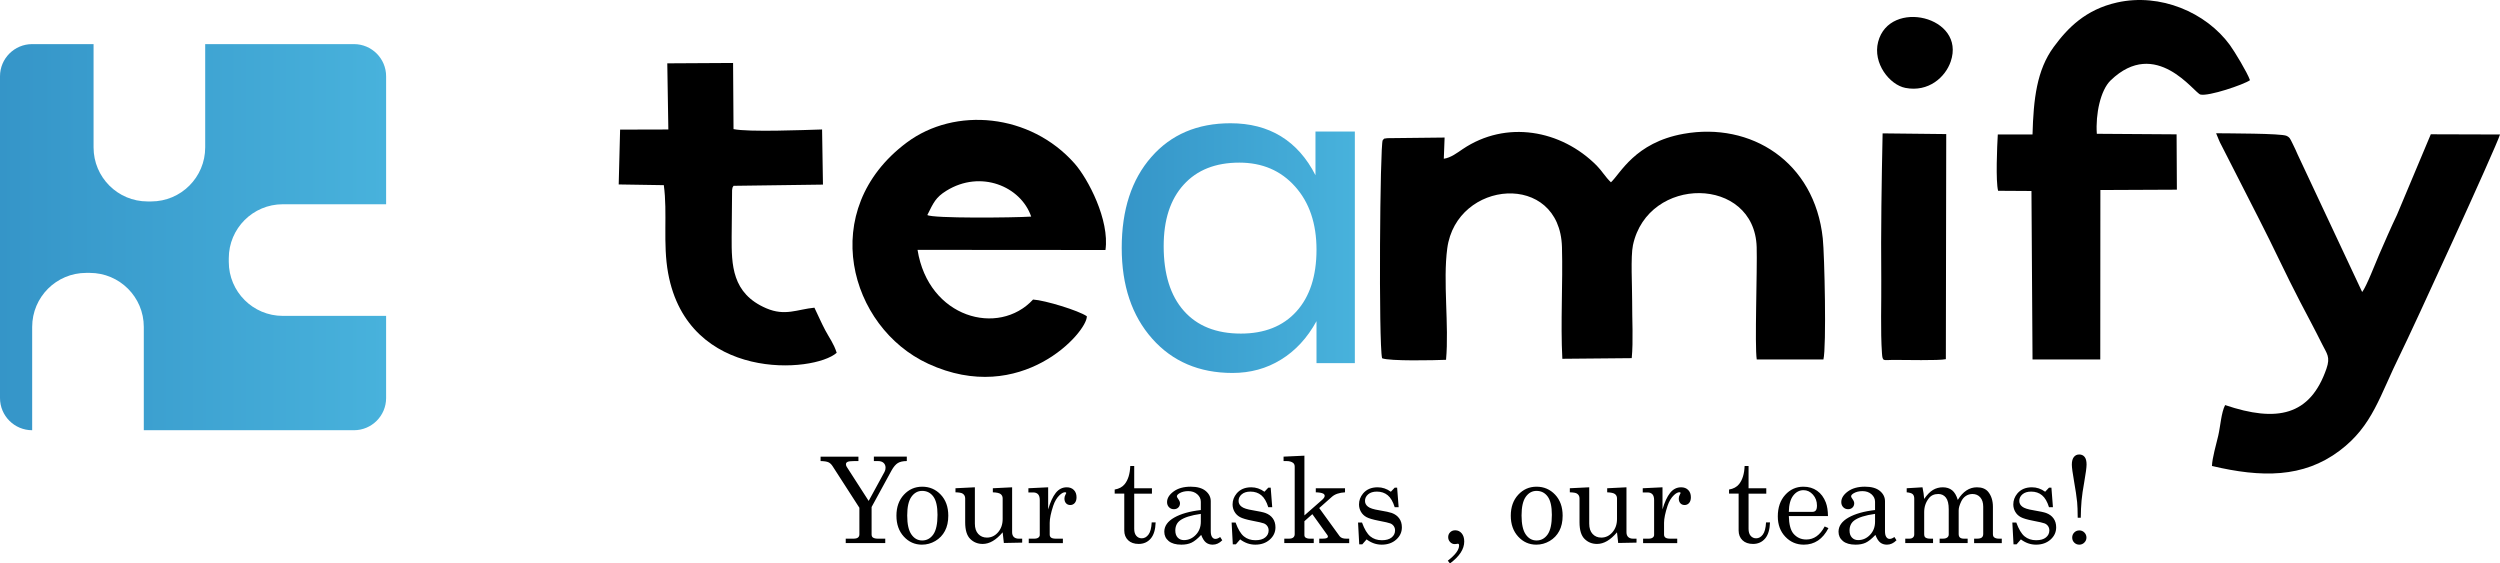 <?xml version="1.0" encoding="UTF-8"?>
<!DOCTYPE svg PUBLIC "-//W3C//DTD SVG 1.1//EN" "http://www.w3.org/Graphics/SVG/1.1/DTD/svg11.dtd">
<!-- Creator: CorelDRAW -->
<svg xmlns="http://www.w3.org/2000/svg" xml:space="preserve" width="253.159mm" height="57.058mm" version="1.1" style="shape-rendering:geometricPrecision; text-rendering:geometricPrecision; image-rendering:optimizeQuality; fill-rule:evenodd; clip-rule:evenodd"
viewBox="0 0 24673.11 5560.92"
 xmlns:xlink="http://www.w3.org/1999/xlink"
 xmlns:xodm="http://www.corel.com/coreldraw/odm/2003">
 <defs>
  <style type="text/css">
   <![CDATA[
    .fil0 {fill:black}
    .fil3 {fill:black;fill-rule:nonzero}
    .fil2 {fill:url(#id0)}
    .fil1 {fill:url(#id1);fill-rule:nonzero}
   ]]>
  </style>
  <linearGradient id="id0" gradientUnits="userSpaceOnUse" x1="-0" y1="2340.72" x2="3810.6" y2="2340.72">
   <stop offset="0" style="stop-opacity:1; stop-color:#3595C8"/>
   <stop offset="1" style="stop-opacity:1; stop-color:#48B2DC"/>
  </linearGradient>
  <linearGradient id="id1" gradientUnits="userSpaceOnUse" xlink:href="#id0" x1="11070.5" y1="2448.6" x2="13371.3" y2="2448.6">
  </linearGradient>
 </defs>
 <g id="Layer_x0020_1">
  <g id="_2160873647232">
   <g>
    <path class="fil0" d="M14257.21 1357.43l-565.63 6.29c-45.2,8.35 -21.5,-3.15 -45.14,20.03 -27.3,37.81 -41.43,2003.8 -6.3,2151.82 73.02,30.36 521.67,20.02 631.22,15.45 30.82,-341.39 -32,-772.97 12.1,-1100.63 91.14,-677.03 1111.44,-761.72 1131.96,-11.77 9.86,360.27 -15,746.45 3.71,1102.3l684.88 -6.31c16.3,-169.65 3.09,-387.63 4.09,-563.27 0.78,-138.79 -16.2,-439.2 8.07,-552.41 148.09,-691.18 1199.08,-683.22 1220.91,19.02 6.98,224.34 -20.75,973.95 0.73,1109.93l657.95 -0.1c30.95,-125.72 11.17,-1030.57 -6.21,-1194.66 -80.35,-758.81 -710.49,-1151.4 -1374.41,-1032.39 -481.85,86.36 -624.3,395.1 -716.55,478.37 -56.37,-54.14 -89.57,-113.89 -139.72,-164.44 -351.96,-354.78 -895.23,-451.23 -1322.49,-163.66 -53.07,35.69 -117.63,86.04 -187.09,95.57l7.9 -209.15z"/>
    <path class="fil0" d="M21871.3 1315.02c23.86,54.25 27.26,73.49 55.87,125.18l365.53 716.99c143.37,278.15 267.9,553.63 408.01,821.49 72.74,139.09 147.92,279.02 216.7,417.62 47.06,94.87 83.43,125.2 43.02,242.07 -161.04,465.89 -489.2,532.11 -1000.18,359.37 -38.57,74.06 -46.21,209.45 -68,302.77 -19,81.37 -59.62,220.44 -61.88,298.25 488.54,115.36 899.82,119.1 1258.18,-149.59 330.34,-247.68 395.57,-541.93 603.89,-960.91 111.06,-223.39 941.35,-2031.72 980.66,-2160.96l-682.93 -2.1 -334.12 795.86c-60.83,127.06 -117.45,258.12 -175.31,390.76 -33.51,76.83 -126.22,318.46 -167.89,370.02l-637.51 -1358.58c-15.2,-35.59 -26.72,-60.69 -46.77,-101.22 -31.8,-64.34 -29.95,-63.69 -61.81,-81.32 -50.83,-25.16 -588.46,-23.9 -695.47,-25.69z"/>
    <path class="fil0" d="M9152.07 2122.24c61.22,-123.13 82.38,-174.25 188.31,-239.85 337.32,-208.89 734.17,-44.15 836.68,255.22 -175.6,11.5 -975.96,19 -1025,-15.37zm1043.55 833.99c-340.94,368.63 -1032.94,182.84 -1140.19,-490.29l1854.61 1.37c42.13,-295.76 -171.56,-703.07 -304.85,-853.85 -436.67,-493.94 -1179.82,-562.9 -1657.31,-205.88 -888.4,664.3 -566.81,1822.83 212.76,2182.27 919.76,424.09 1571.08,-313.97 1565.68,-468.76 -81.41,-56.43 -412.2,-157.45 -530.69,-164.87z"/>
    <path class="fil0" d="M20694.06 1320.35c-13.43,-193.89 35.71,-429.97 136.53,-527.16 446.91,-430.84 824.29,124.47 885.93,139.82 80.15,19.95 428.4,-98.29 489.09,-141.55 -25.14,-73.54 -152.98,-285.11 -198.15,-346.82 -236.77,-323.68 -687.37,-515.36 -1113.29,-420.18 -311.59,69.64 -488.3,252.37 -625.62,439.17 -167.55,227.88 -199.45,514.92 -209.14,863.43l-342.6 -0.21c-6.92,112 -21.77,464.05 3.07,556.08l329.1 2.01 10.54 1662.73 668.6 0.23 1.06 -1672.54 755 -3.44 -2.83 -546.22 -787.29 -5.34z"/>
    <path class="fil0" d="M6106.18 1820.37l445.17 7.06c37.78,276.94 -11.1,575.37 42.65,868.93 197.29,1077.36 1438.64,984.07 1663.6,785.52 -29.79,-93.44 -70.5,-142.43 -113.44,-223.63 -39.89,-75.43 -73.72,-154.82 -106.37,-221.67 -170,16.54 -288.57,85.84 -475.08,5.97 -341.07,-146.05 -342.85,-431.07 -341.75,-703.55l4.27 -462.41c8.2,-40.71 -2.11,-12.45 14.31,-42.69l882.52 -11.95 -8.67 -544.15c-180.13,5.36 -727.99,27.44 -874,-3.64l-4.37 -652.72 -649.36 3.71 10.46 652.8 -476.08 1.28 -13.85 541.14z"/>
    <path class="fil0" d="M18579.92 1316.26c-9.96,480.26 -17.65,957.36 -13.24,1438.76 2.11,228.79 -8.59,510.41 6.96,732.52 5.9,83.96 13.91,64.86 106.66,64.42 119.67,-0.53 454.66,8.45 523.74,-7.19l3.83 -2221.52 -627.94 -6.98z"/>
    <path class="fil0" d="M19251.67 608.43c154.4,-447.6 -604.45,-624.71 -715.81,-195.38 -55.02,212.12 114.15,424.46 269.04,454.49 228.16,44.25 393.88,-105.83 446.77,-259.11z"/>
    <path class="fil1" d="M12992.91 2463.94c0,-258.18 -70.71,-466.15 -211.3,-622.94 -140.64,-157.6 -323.82,-236.03 -550.52,-236.03 -234.31,0 -417.54,72.42 -548.75,217.31 -132.07,144.88 -197.72,346.84 -197.72,606.73 0,276.1 66.46,489.12 198.58,638.24 132.07,149.97 320.4,224.97 563.24,224.97 232.65,0 415.88,-72.42 547.95,-218.16 132.07,-145.7 198.53,-349.38 198.53,-610.12zm378.38 -1165.74l0 2285.46 -378.38 0 0 -414.17c-91.15,166.18 -208.77,293.15 -351.08,380.1 -142.31,87.76 -301.63,131.21 -478.06,131.21 -327.22,0 -592.21,-112.48 -792.45,-338.32 -200.29,-225.79 -300.82,-524.03 -300.82,-895.6 0,-375.77 97.15,-674.88 292.29,-897.27 194.29,-222.44 455.03,-333.22 781.4,-333.22 190.86,0 357.04,42.6 497.64,128.69 140.6,86.05 254.79,214.73 340.89,384.29l0 -431.17 388.58 0z"/>
    <path class="fil2" d="M2790.94 3117.54c-294.41,0 -533.07,-238.67 -533.07,-533.08l0 -35.5c0,-294.42 238.66,-533.08 533.09,-533.08l1019.65 0 0 -1262.92c0,-175.37 -142.17,-317.55 -317.54,-317.55l-1467.96 0 0 1019.65c0,294.42 -238.66,533.08 -533.08,533.08l-35.5 0c-294.41,0 -533.09,-238.66 -533.09,-533.08l0 -1019.65 -605.88 0c-175.38,0 -317.55,142.18 -317.55,317.55l0 3175.51c0,175.38 142.17,317.54 317.55,317.54l0 -1019.64c0,-294.43 238.66,-533.1 533.1,-533.1l35.48 0c294.43,0 533.1,238.67 533.1,533.1l0 1019.64 2073.84 0c175.37,0 317.54,-142.16 317.54,-317.54l0 -810.93 -1019.66 0z"/>
   </g>
   <path class="fil3" d="M8098.56 4506.64l373.45 0 0 43.7 -40.96 0c-34.29,0 -56.53,2.79 -66.76,8.1 -10.24,5.32 -15.39,12.82 -15.39,22.45 0,10.03 2.57,19.11 8.1,27l216.1 335.88 156.2 -286.25c7.11,-12.6 10.46,-26.57 10.46,-41.57 0,-19.88 -6.52,-35.87 -19.5,-47.65 -13.2,-12.05 -31.71,-17.96 -55.96,-17.96l-39.81 0 0 -43.7 325.07 0 0 43.7c-37.44,0 -66.8,6.52 -88.48,19.5 -21.47,13.2 -42.34,37.62 -62.43,73.88l-196.61 360.13 0 269.66c0,14.36 3.95,24.42 12.05,30.73 11.23,8.1 27.77,12 49.62,12l73.11 0 0 43.75 -390.04 0 0 -43.75 76.41 0c20.7,0 35.48,-3.73 44.52,-11.23 9.26,-7.46 13.8,-17.91 13.8,-31.5l0 -262.21 -265.34 -411.89c-11.62,-17.74 -25.03,-30.13 -40.37,-37.24 -15.38,-7.07 -41.18,-11.01 -77.22,-11.83l0 -43.7zm1002.65 296.66c72.89,0 133.95,26.18 183.4,78.59 49.45,52.4 74.27,121.52 74.27,207.06 0,59.27 -11.06,109.7 -33.3,151.27 -22.07,41.78 -53.56,74.65 -94.57,98.9 -41.14,24.21 -85.28,36.25 -132.55,36.25 -70.14,0 -129.62,-26.61 -178.3,-79.62 -48.63,-52.96 -73.06,-121.74 -73.06,-206.25 0,-84.67 24.42,-153.62 73.27,-206.63 49.07,-53.01 109.31,-79.58 180.84,-79.58zm0 41.35c-43.16,0 -78.42,19.49 -106.19,58.32 -27.77,38.99 -41.57,100.44 -41.57,184.39 0,85.49 13.8,147.93 41.4,187.31 27.38,39.6 62.82,59.3 106.36,59.3 45.12,0 81.55,-19.71 109.53,-59.3 27.77,-39.38 41.73,-104 41.73,-193.61 0,-83.35 -13.75,-143.42 -41.34,-180.66 -27.39,-37.24 -64.02,-55.75 -109.92,-55.75zm520.05 -35.44l0 358.92c0,43.93 11.01,77.78 33.29,101.65 22.07,23.82 50.6,35.82 85.7,35.82 42.94,0 79.75,-17.52 109.92,-52.4 30.13,-34.83 45.3,-78.59 45.3,-131l0 -203.07c0,-18.52 -6.69,-32.91 -20.1,-43.16 -13.21,-10.24 -38.78,-15.94 -76.84,-17.14l0 -40.19 190.3 -9.42 0 443.6c0,20.31 5.7,36.03 17.14,47.09 11.62,10.84 27.6,16.32 48.25,16.32l33.9 0 0 39.03 -180.84 3.52 -11.82 -105.16c-32.31,38.01 -64.79,66.55 -97.49,85.87 -32.74,19.11 -65.83,28.76 -99.28,28.76 -48.86,0 -89.87,-16.33 -122.95,-49.07 -33.47,-32.48 -50.22,-87.46 -50.22,-164.85l0 -235.43c0,-20.66 -8.27,-36.65 -24.81,-47.27 -11.44,-7.88 -35.1,-12 -70.91,-12.82l0 -40.19 191.46 -9.42zm528.14 9.42l195.02 -9.42 0 218.24c20.88,-71.91 45.89,-126.08 75.04,-162.89 29.36,-36.85 65.4,-55.36 108.54,-55.36 29.36,0 52.79,8.87 70.32,26.78 17.53,17.74 26.23,41.78 26.23,71.52 0,24.21 -5.91,43.11 -17.56,56.52 -11.79,13.42 -26.4,20.1 -44.1,20.1 -17.35,0 -31.32,-5.69 -42,-17.35 -10.41,-11.4 -15.72,-26.96 -15.72,-46.66 0,-12.6 2.95,-24.43 9.03,-35.66 5.75,-10.07 8.66,-15.98 8.66,-17.9 0,-5.75 -3.73,-8.7 -11.01,-8.7 -15.77,0 -33.47,9.26 -53.56,27.77 -27.6,25.84 -48.86,61.28 -63.86,106.19 -23.05,70.14 -34.67,126.07 -34.67,168.01l0 116.05c0,12.98 4.54,23.06 13.8,29.95 9.26,6.9 25.19,10.42 47.48,10.42l68.73 0 0 43.75 -336.85 0 0 -43.75 53.78 0c18.13,0 31.93,-3.52 41.18,-10.63 9.26,-7.07 13.8,-15.77 13.8,-25.79l0 -344.14c0,-26.19 -5.53,-45.3 -16.75,-57.51 -11.23,-12.04 -27.17,-18.13 -48.08,-18.13l-47.44 0 0 -41.39zm1005.44 -219.83l38.99 0 0 219.83 174.92 0 0 53.22 -174.92 0 0 347.65c0,30.17 7.07,53.22 21.08,69.17 13.98,15.93 31.88,24.03 53.56,24.03 25.8,0 47.87,-12.21 65.99,-36.64 18.34,-24.26 28.98,-64.45 31.93,-120.59l38.99 0c-2.36,72.12 -18.72,125.52 -49.06,160.35 -30.34,34.88 -69.72,52.41 -118.19,52.41 -44.52,0 -79.36,-12.22 -104.59,-36.65 -25.2,-24.42 -37.8,-56.52 -37.8,-96.33l0 -363.42 -94.58 0 0 -40.41c43.32,-7.29 76.45,-25.2 99.07,-53.56 33.68,-42.55 51.81,-102.25 54.6,-179.08zm887.24 700.89l20.65 32.31c-28.36,28.97 -59.69,43.36 -94.14,43.36 -26.4,0 -48.47,-7.1 -66.59,-21.3 -17.91,-14.36 -33.68,-39.21 -47.27,-75.04 -36.47,38.4 -68.35,64.02 -95.94,77 -27.6,12.82 -60.68,19.33 -99.29,19.33 -55.14,0 -97.1,-12.04 -125.69,-35.87 -28.75,-23.82 -43.11,-54.37 -43.11,-91.61 0,-56.14 32.87,-102.8 98.47,-140.04 65.61,-37.03 152.86,-61.88 261.99,-74.09l0 -81.33c0,-28.97 -11.61,-53.78 -35.05,-74.48 -23.44,-20.69 -53.18,-30.93 -89.26,-30.93 -33.29,0 -62.05,6.9 -86.26,20.91 -17.13,10.24 -25.8,20.49 -25.8,30.51 0,5.74 4.72,14.78 13.98,27.21 11.23,15.34 16.75,28.93 16.75,40.96 0,17.32 -5.53,31.5 -16.75,42.34 -11.01,11.06 -25.63,16.54 -43.54,16.54 -19.29,0 -35.27,-6.47 -48.09,-19.67 -12.77,-13.02 -19.28,-29.95 -19.28,-50.26 0,-38.19 21.47,-73.28 64.4,-104.77 42.94,-31.71 99.29,-47.48 168.84,-47.48 64.4,0 113.46,13.8 147.32,41.57 33.9,27.98 50.83,62.04 50.83,102.03l0 295.07c0,26.01 4.15,45.34 12.64,57.55 8.44,12.82 19.49,19.11 32.86,19.11 15,0 30.72,-6.3 47.31,-18.94zm-190.91 -228.11c-97.1,13.42 -165.88,35.45 -206.46,65.79 -30.13,23.26 -45.29,55.96 -45.29,98.3 0,29.74 7.88,52.79 23.44,69.55 15.77,16.75 36.26,25.19 61.45,25.19 45.12,0 84.12,-17.31 117.25,-51.81 33.08,-34.45 49.62,-77.6 49.62,-129.58l0 -77.43zm342.95 85.1c23.83,66 51.04,111.5 81.97,136.91 30.9,25.42 68.95,38.01 114.24,38.01 41.74,0 73.88,-9.03 96.33,-27.38 22.45,-18.13 33.68,-41.35 33.68,-69.33 0,-16.16 -4.16,-30.13 -12.43,-42.17 -8.27,-12.21 -19.67,-21.26 -34.29,-27.16 -14.74,-5.92 -52.57,-14.57 -113.64,-26.23 -58.5,-11.4 -99.28,-23.44 -122.34,-36.22 -23.05,-12.64 -40.96,-29.95 -53.78,-52.23 -12.82,-22.24 -19.28,-46.5 -19.28,-72.46 0,-39.6 13.2,-75.46 39.76,-107.77 34.28,-40.97 82.35,-61.45 144.03,-61.45 46.88,0 90.41,14.57 130.57,43.92l38.22 -40.36 23.65 0 14.95 192.61 -38.99 0c-16.93,-54.55 -39.76,-93.76 -68.73,-117.59 -28.98,-24.03 -64.63,-36.03 -106.96,-36.03 -36.64,0 -65.44,8.87 -86.3,26.78 -20.7,17.74 -31.11,39.37 -31.11,65.22 0,22.45 9.64,41.35 28.97,56.14 18.68,15.34 55.71,27.38 110.9,36.03 63.81,10.63 105.37,19.72 124.7,26.78 31.49,11.62 56.14,29.36 73.45,53.61 17.36,23.99 26.01,53.35 26.01,88.02 0,47.69 -18.73,88.27 -56.35,121.36 -37.41,33.08 -85.1,49.66 -142.83,49.66 -53.56,0 -103.18,-17.35 -149.08,-52.01l-42.17 48.47 -30.55 0 -11.61 -215.13 38.99 0zm473.77 -650.05l205.65 -9.47 0 589.6 174.96 -153.67c16.93,-14.96 25.19,-28.16 25.19,-39.21 0,-9.65 -4.93,-17.1 -14.78,-22.45 -14.95,-7.67 -39.37,-11.78 -73.06,-12.6l0 -40.19 288.39 0 0 40.19c-56.95,3.18 -100.66,18.13 -130.61,45.34l-123.93 109.92 201.36 277.72c12.38,16.36 33.85,24.42 64.4,24.42l30.13 0 0 43.75 -295.46 0 0 -43.75 29.52 0c22.29,0 37.03,-1.97 44.53,-5.88 7.49,-3.76 11.44,-8.48 11.44,-13.79 0,-5.53 -1.98,-11.06 -5.92,-16.37l-147.75 -205.86 -78.42 69.55 0 136.7c0,11.05 3.76,19.33 11.05,24.64 10.41,7.28 24.81,11.01 43.54,11.01l37.63 0 0 43.75 -290.75 0 0 -43.75 46.5 0c19.06,0 33.25,-3.9 42.5,-12 9.3,-8.06 13.8,-18.9 13.8,-32.31l0 -666.22c0,-17.31 -5.49,-29.95 -16.54,-38.01 -15.94,-11.61 -37.42,-17.36 -64.41,-17.36l-28.97 0 0 -43.7zm773.99 650.05c23.82,66 51.03,111.5 81.97,136.91 30.9,25.42 68.94,38.01 114.24,38.01 41.73,0 73.88,-9.03 96.33,-27.38 22.45,-18.13 33.68,-41.35 33.68,-69.33 0,-16.16 -4.16,-30.13 -12.44,-42.17 -8.26,-12.21 -19.67,-21.26 -34.28,-27.16 -14.74,-5.92 -52.58,-14.57 -113.64,-26.23 -58.5,-11.4 -99.29,-23.44 -122.34,-36.22 -23.06,-12.64 -40.97,-29.95 -53.78,-52.23 -12.82,-22.24 -19.29,-46.5 -19.29,-72.46 0,-39.6 13.2,-75.46 39.76,-107.77 34.29,-40.97 82.36,-61.45 144.03,-61.45 46.88,0 90.41,14.57 130.57,43.92l38.22 -40.36 23.65 0 14.96 192.61 -38.99 0c-16.93,-54.55 -39.77,-93.76 -68.74,-117.59 -28.97,-24.03 -64.62,-36.03 -106.95,-36.03 -36.65,0 -65.44,8.87 -86.31,26.78 -20.69,17.74 -31.11,39.37 -31.11,65.22 0,22.45 9.65,41.35 28.98,56.14 18.68,15.34 55.7,27.38 110.9,36.03 63.8,10.63 105.36,19.72 124.69,26.78 31.5,11.62 56.14,29.36 73.45,53.61 17.36,23.99 26.01,53.35 26.01,88.02 0,47.69 -18.72,88.27 -56.34,121.36 -37.42,33.08 -85.11,49.66 -142.83,49.66 -53.56,0 -103.19,-17.35 -149.09,-52.01l-42.16 48.47 -30.55 0 -11.62 -215.13 39 0zm867.74 404.23l-20.7 -27.77c74.1,-56.74 111.12,-106.57 111.12,-149.34 0,-6.09 -0.98,-10.63 -3.17,-13.59 -2.14,-2.96 -5.31,-4.33 -9.42,-4.33l-12.6 2.36c-7.33,1.2 -13.41,1.58 -17.95,1.58 -17.31,0 -32.31,-6.69 -45.09,-20.1 -12.81,-13.41 -19.33,-29.74 -19.33,-48.85 0,-18.9 6.52,-34.67 19.5,-47.86 13.2,-13.03 29.74,-19.5 50.22,-19.5 25.24,0 46.5,9.85 63.25,29.74 16.93,19.88 25.41,46.88 25.41,81.17 0,75.04 -47.09,147.16 -141.24,216.49zm854.72 -757.62c72.89,0 133.96,26.18 183.41,78.59 49.44,52.4 74.26,121.52 74.26,207.06 0,59.27 -11.05,109.7 -33.29,151.27 -22.07,41.78 -53.56,74.65 -94.58,98.9 -41.14,24.21 -85.28,36.25 -132.54,36.25 -70.15,0 -129.63,-26.61 -178.3,-79.62 -48.64,-52.96 -73.07,-121.74 -73.07,-206.25 0,-84.67 24.42,-153.62 73.28,-206.63 49.06,-53.01 109.31,-79.58 180.83,-79.58zm0 41.35c-43.15,0 -78.42,19.49 -106.18,58.32 -27.77,38.99 -41.57,100.44 -41.57,184.39 0,85.49 13.8,147.93 41.39,187.31 27.39,39.6 62.82,59.3 106.36,59.3 45.12,0 81.55,-19.71 109.53,-59.3 27.78,-39.38 41.74,-104 41.74,-193.61 0,-83.35 -13.75,-143.42 -41.35,-180.66 -27.39,-37.24 -64.02,-55.75 -109.92,-55.75zm520.05 -35.44l0 358.92c0,43.93 11.01,77.78 33.29,101.65 22.07,23.82 50.61,35.82 85.71,35.82 42.94,0 79.74,-17.52 109.92,-52.4 30.13,-34.83 45.29,-78.59 45.29,-131l0 -203.07c0,-18.52 -6.69,-32.91 -20.1,-43.16 -13.2,-10.24 -38.78,-15.94 -76.83,-17.14l0 -40.19 190.3 -9.42 0 443.6c0,20.31 5.7,36.03 17.14,47.09 11.61,10.84 27.59,16.32 48.24,16.32l33.9 0 0 39.03 -180.83 3.52 -11.83 -105.16c-32.31,38.01 -64.79,66.55 -97.49,85.87 -32.74,19.11 -65.82,28.76 -99.28,28.76 -48.85,0 -89.86,-16.33 -122.94,-49.07 -33.47,-32.48 -50.23,-87.46 -50.23,-164.85l0 -235.43c0,-20.66 -8.26,-36.65 -24.8,-47.27 -11.44,-7.88 -35.1,-12 -70.92,-12.82l0 -40.19 191.46 -9.42zm528.15 9.42l195.02 -9.42 0 218.24c20.87,-71.91 45.89,-126.08 75.03,-162.89 29.36,-36.85 65.4,-55.36 108.55,-55.36 29.35,0 52.79,8.87 70.32,26.78 17.52,17.74 26.23,41.78 26.23,71.52 0,24.21 -5.92,43.11 -17.57,56.52 -11.78,13.42 -26.39,20.1 -44.09,20.1 -17.36,0 -31.32,-5.69 -42,-17.35 -10.42,-11.4 -15.73,-26.96 -15.73,-46.66 0,-12.6 2.96,-24.43 9.04,-35.66 5.74,-10.07 8.65,-15.98 8.65,-17.9 0,-5.75 -3.73,-8.7 -11.01,-8.7 -15.77,0 -33.47,9.26 -53.56,27.77 -27.6,25.84 -48.85,61.28 -63.85,106.19 -23.06,70.14 -34.67,126.07 -34.67,168.01l0 116.05c0,12.98 4.54,23.06 13.79,29.95 9.26,6.9 25.2,10.42 47.48,10.42l68.74 0 0 43.75 -336.86 0 0 -43.75 53.78 0c18.13,0 31.93,-3.52 41.19,-10.63 9.25,-7.07 13.79,-15.77 13.79,-25.79l0 -344.14c0,-26.19 -5.53,-45.3 -16.75,-57.51 -11.23,-12.04 -27.16,-18.13 -48.08,-18.13l-47.43 0 0 -41.39zm1005.43 -219.83l38.99 0 0 219.83 174.92 0 0 53.22 -174.92 0 0 347.65c0,30.17 7.08,53.22 21.09,69.17 13.97,15.93 31.88,24.03 53.56,24.03 25.8,0 47.86,-12.21 65.99,-36.64 18.34,-24.26 28.97,-64.45 31.92,-120.59l39 0c-2.36,72.12 -18.73,125.52 -49.07,160.35 -30.34,34.88 -69.71,52.41 -118.18,52.41 -44.53,0 -79.36,-12.22 -104.6,-36.65 -25.19,-24.42 -37.8,-56.52 -37.8,-96.33l0 -363.42 -94.58 0 0 -40.41c43.32,-7.29 76.45,-25.2 99.08,-53.56 33.68,-42.55 51.81,-102.25 54.59,-179.08zm822.8 494.04l-386.48 0c1.97,82.36 17.35,140.68 46.11,174.53 33.08,38.06 75.04,57.17 126.24,57.17 75.25,0 135.75,-42.98 181.43,-128.85l37.45 16.15c-56.19,108.93 -137.3,163.52 -243.31,163.52 -72.3,0 -133.14,-26.22 -182.59,-78.42 -49.45,-52.19 -74.09,-119 -74.09,-200.33 0,-87.68 24.25,-158.38 72.89,-212.38 48.67,-53.94 108.54,-80.94 179.67,-80.94 52.2,0 97.32,13.37 135.55,40.37 38.01,26.78 66.55,65.39 85.87,115.66 13.37,35.26 20.48,79.74 21.26,133.52zm-386.48 -41.35l234.01 0c13.8,0 24.64,-4.71 32.31,-14.18 7.67,-9.26 11.44,-25.19 11.44,-47.86 0,-42.17 -13.2,-78 -39.42,-107.56 -26.4,-29.53 -57.3,-44.32 -93.16,-44.32 -39.98,0 -73.88,17.7 -101.64,53.4 -27.77,35.65 -42.34,89.22 -43.54,160.52zm1041.9 248.2l20.65 32.31c-28.36,28.97 -59.69,43.36 -94.15,43.36 -26.39,0 -48.46,-7.1 -66.59,-21.3 -17.91,-14.36 -33.68,-39.21 -47.27,-75.04 -36.47,38.4 -68.35,64.02 -95.94,77 -27.6,12.82 -60.68,19.33 -99.29,19.33 -55.15,0 -97.1,-12.04 -125.69,-35.87 -28.75,-23.82 -43.11,-54.37 -43.11,-91.61 0,-56.14 32.86,-102.8 98.47,-140.04 65.61,-37.03 152.85,-61.88 261.99,-74.09l0 -81.33c0,-28.97 -11.61,-53.78 -35.05,-74.48 -23.44,-20.69 -53.18,-30.93 -89.26,-30.93 -33.29,0 -62.05,6.9 -86.26,20.91 -17.14,10.24 -25.8,20.49 -25.8,30.51 0,5.74 4.72,14.78 13.98,27.21 11.23,15.34 16.75,28.93 16.75,40.96 0,17.32 -5.53,31.5 -16.75,42.34 -11.01,11.06 -25.63,16.54 -43.54,16.54 -19.29,0 -35.27,-6.47 -48.09,-19.67 -12.77,-13.02 -19.28,-29.95 -19.28,-50.26 0,-38.19 21.47,-73.28 64.4,-104.77 42.94,-31.71 99.29,-47.48 168.84,-47.48 64.4,0 113.46,13.8 147.32,41.57 33.9,27.98 50.82,62.04 50.82,102.03l0 295.07c0,26.01 4.16,45.34 12.65,57.55 8.44,12.82 19.49,19.11 32.86,19.11 15,0 30.72,-6.3 47.31,-18.94zm-190.91 -228.11c-97.1,13.42 -165.88,35.45 -206.46,65.79 -30.13,23.26 -45.29,55.96 -45.29,98.3 0,29.74 7.88,52.79 23.44,69.55 15.77,16.75 36.26,25.19 61.45,25.19 45.12,0 84.12,-17.31 117.25,-51.81 33.08,-34.45 49.62,-77.6 49.62,-129.58l0 -77.43zm312.22 -252.95l156.03 -9.42c8.49,40.19 13.98,78.37 16.54,114.84 29.14,-42.16 58.32,-71.91 87.46,-89.04 29.14,-17.14 61.28,-25.8 96.12,-25.8 37.24,0 67.97,9.85 92.22,29.35 24.22,19.5 42.73,51.22 55.92,95.35 25.62,-41.77 54.21,-73.11 85.71,-93.76 31.54,-20.69 65.99,-30.93 103.23,-30.93 49.06,0 85.87,14.57 110.51,43.92 31.5,38.4 47.27,88.07 47.27,148.74l0 268.29c0,16.16 4.15,27 12.21,32.87 10.84,8.87 26.78,13.2 48.08,13.2l27.17 0 0 43.75 -273.01 0 0 -43.75 27.16 0c23.27,0 39.42,-3.9 48.68,-11.62 9.26,-7.67 13.97,-19.11 13.97,-34.67l0 -268.68c0,-39.98 -9.85,-70.92 -29.35,-92.99 -19.5,-21.85 -45.12,-32.91 -76.84,-32.91 -24.21,0 -45.89,6.52 -65.4,19.33 -19.71,12.99 -34.88,31.32 -46.11,55.37 -16.32,34.28 -24.59,63.2 -24.59,87.25l0 232.64c0,15.98 4.11,27.6 12.59,35.06 8.49,7.49 21.47,11.23 39.21,11.23l36.81 0 0 43.75 -276.56 0 0 -43.75 31.32 0c19.72,0 34.29,-3.9 43.93,-11.62 9.64,-7.67 14.57,-17.31 14.57,-29.36l0 -249.18c0,-52.79 -9.26,-91.02 -27.77,-114.85 -18.52,-23.82 -43.54,-35.87 -74.65,-35.87 -40.58,0 -71.69,13.8 -93.38,41.57 -30.94,39.21 -46.5,84.94 -46.5,137.3l0 215.92c0,16.54 3.73,27.77 11.01,33.86 10.46,8.1 26.62,12.21 48.68,12.21l27.77 0 0 43.75 -274.21 0 0 -43.75 40.8 0c15.34,0 27.16,-3.9 35.44,-11.62 8.27,-7.67 12.43,-17.31 12.43,-29.36l0 -354.16c0,-19.5 -4.93,-34.29 -15,-43.75 -9.81,-9.65 -29.74,-15.73 -59.48,-18.52l0 -40.19zm1081.67 338.05c23.83,66 51.04,111.5 81.97,136.91 30.9,25.42 68.95,38.01 114.24,38.01 41.73,0 73.88,-9.03 96.33,-27.38 22.45,-18.13 33.68,-41.35 33.68,-69.33 0,-16.16 -4.16,-30.13 -12.43,-42.17 -8.27,-12.21 -19.67,-21.26 -34.29,-27.16 -14.74,-5.92 -52.58,-14.57 -113.64,-26.23 -58.5,-11.4 -99.28,-23.44 -122.34,-36.22 -23.05,-12.64 -40.96,-29.95 -53.78,-52.23 -12.82,-22.24 -19.28,-46.5 -19.28,-72.46 0,-39.6 13.2,-75.46 39.76,-107.77 34.28,-40.97 82.35,-61.45 144.02,-61.45 46.89,0 90.42,14.57 130.58,43.92l38.22 -40.36 23.65 0 14.95 192.61 -38.99 0c-16.93,-54.55 -39.76,-93.76 -68.74,-117.59 -28.97,-24.03 -64.62,-36.03 -106.95,-36.03 -36.64,0 -65.44,8.87 -86.3,26.78 -20.7,17.74 -31.11,39.37 -31.11,65.22 0,22.45 9.64,41.35 28.97,56.14 18.68,15.34 55.71,27.38 110.9,36.03 63.81,10.63 105.37,19.72 124.7,26.78 31.49,11.62 56.14,29.36 73.45,53.61 17.36,23.99 26.01,53.35 26.01,88.02 0,47.69 -18.73,88.27 -56.35,121.36 -37.42,33.08 -85.1,49.66 -142.83,49.66 -53.56,0 -103.18,-17.35 -149.08,-52.01l-42.17 48.47 -30.55 0 -11.61 -215.13 38.99 0zm636.3 -47.26l-30.16 0c-0.39,-68.78 -2.36,-120.37 -5.7,-154.65 -5.92,-56.53 -15.77,-123.11 -29.57,-200.17 -15.16,-86.05 -22.62,-142.4 -22.62,-169.01 0,-33.29 6.69,-58.5 20.1,-75.25 13.2,-16.75 30.9,-25.02 52.58,-25.02 22.45,0 40.19,7.88 53.17,23.87 13.03,15.93 19.5,40.96 19.5,74.81 0,28.8 -7.46,85.71 -22.45,170.6 -13.59,74.69 -22.45,136.52 -26.96,185.59 -4.54,49.02 -7.11,105.37 -7.88,169.22zm-14.39 125.26c19.5,0 36.26,6.9 50.05,20.69 13.59,13.98 20.49,30.55 20.49,50.22 0,18.95 -6.9,35.06 -20.87,49.07 -13.8,13.8 -30.55,20.69 -49.67,20.69 -19.29,0 -35.87,-6.72 -49.63,-20.1 -13.63,-13.63 -20.48,-30.16 -20.48,-49.67 0,-20.1 6.69,-36.8 20.26,-50.44 13.42,-13.58 30.13,-20.48 49.84,-20.48z"/>
  </g>
 </g>
</svg>
